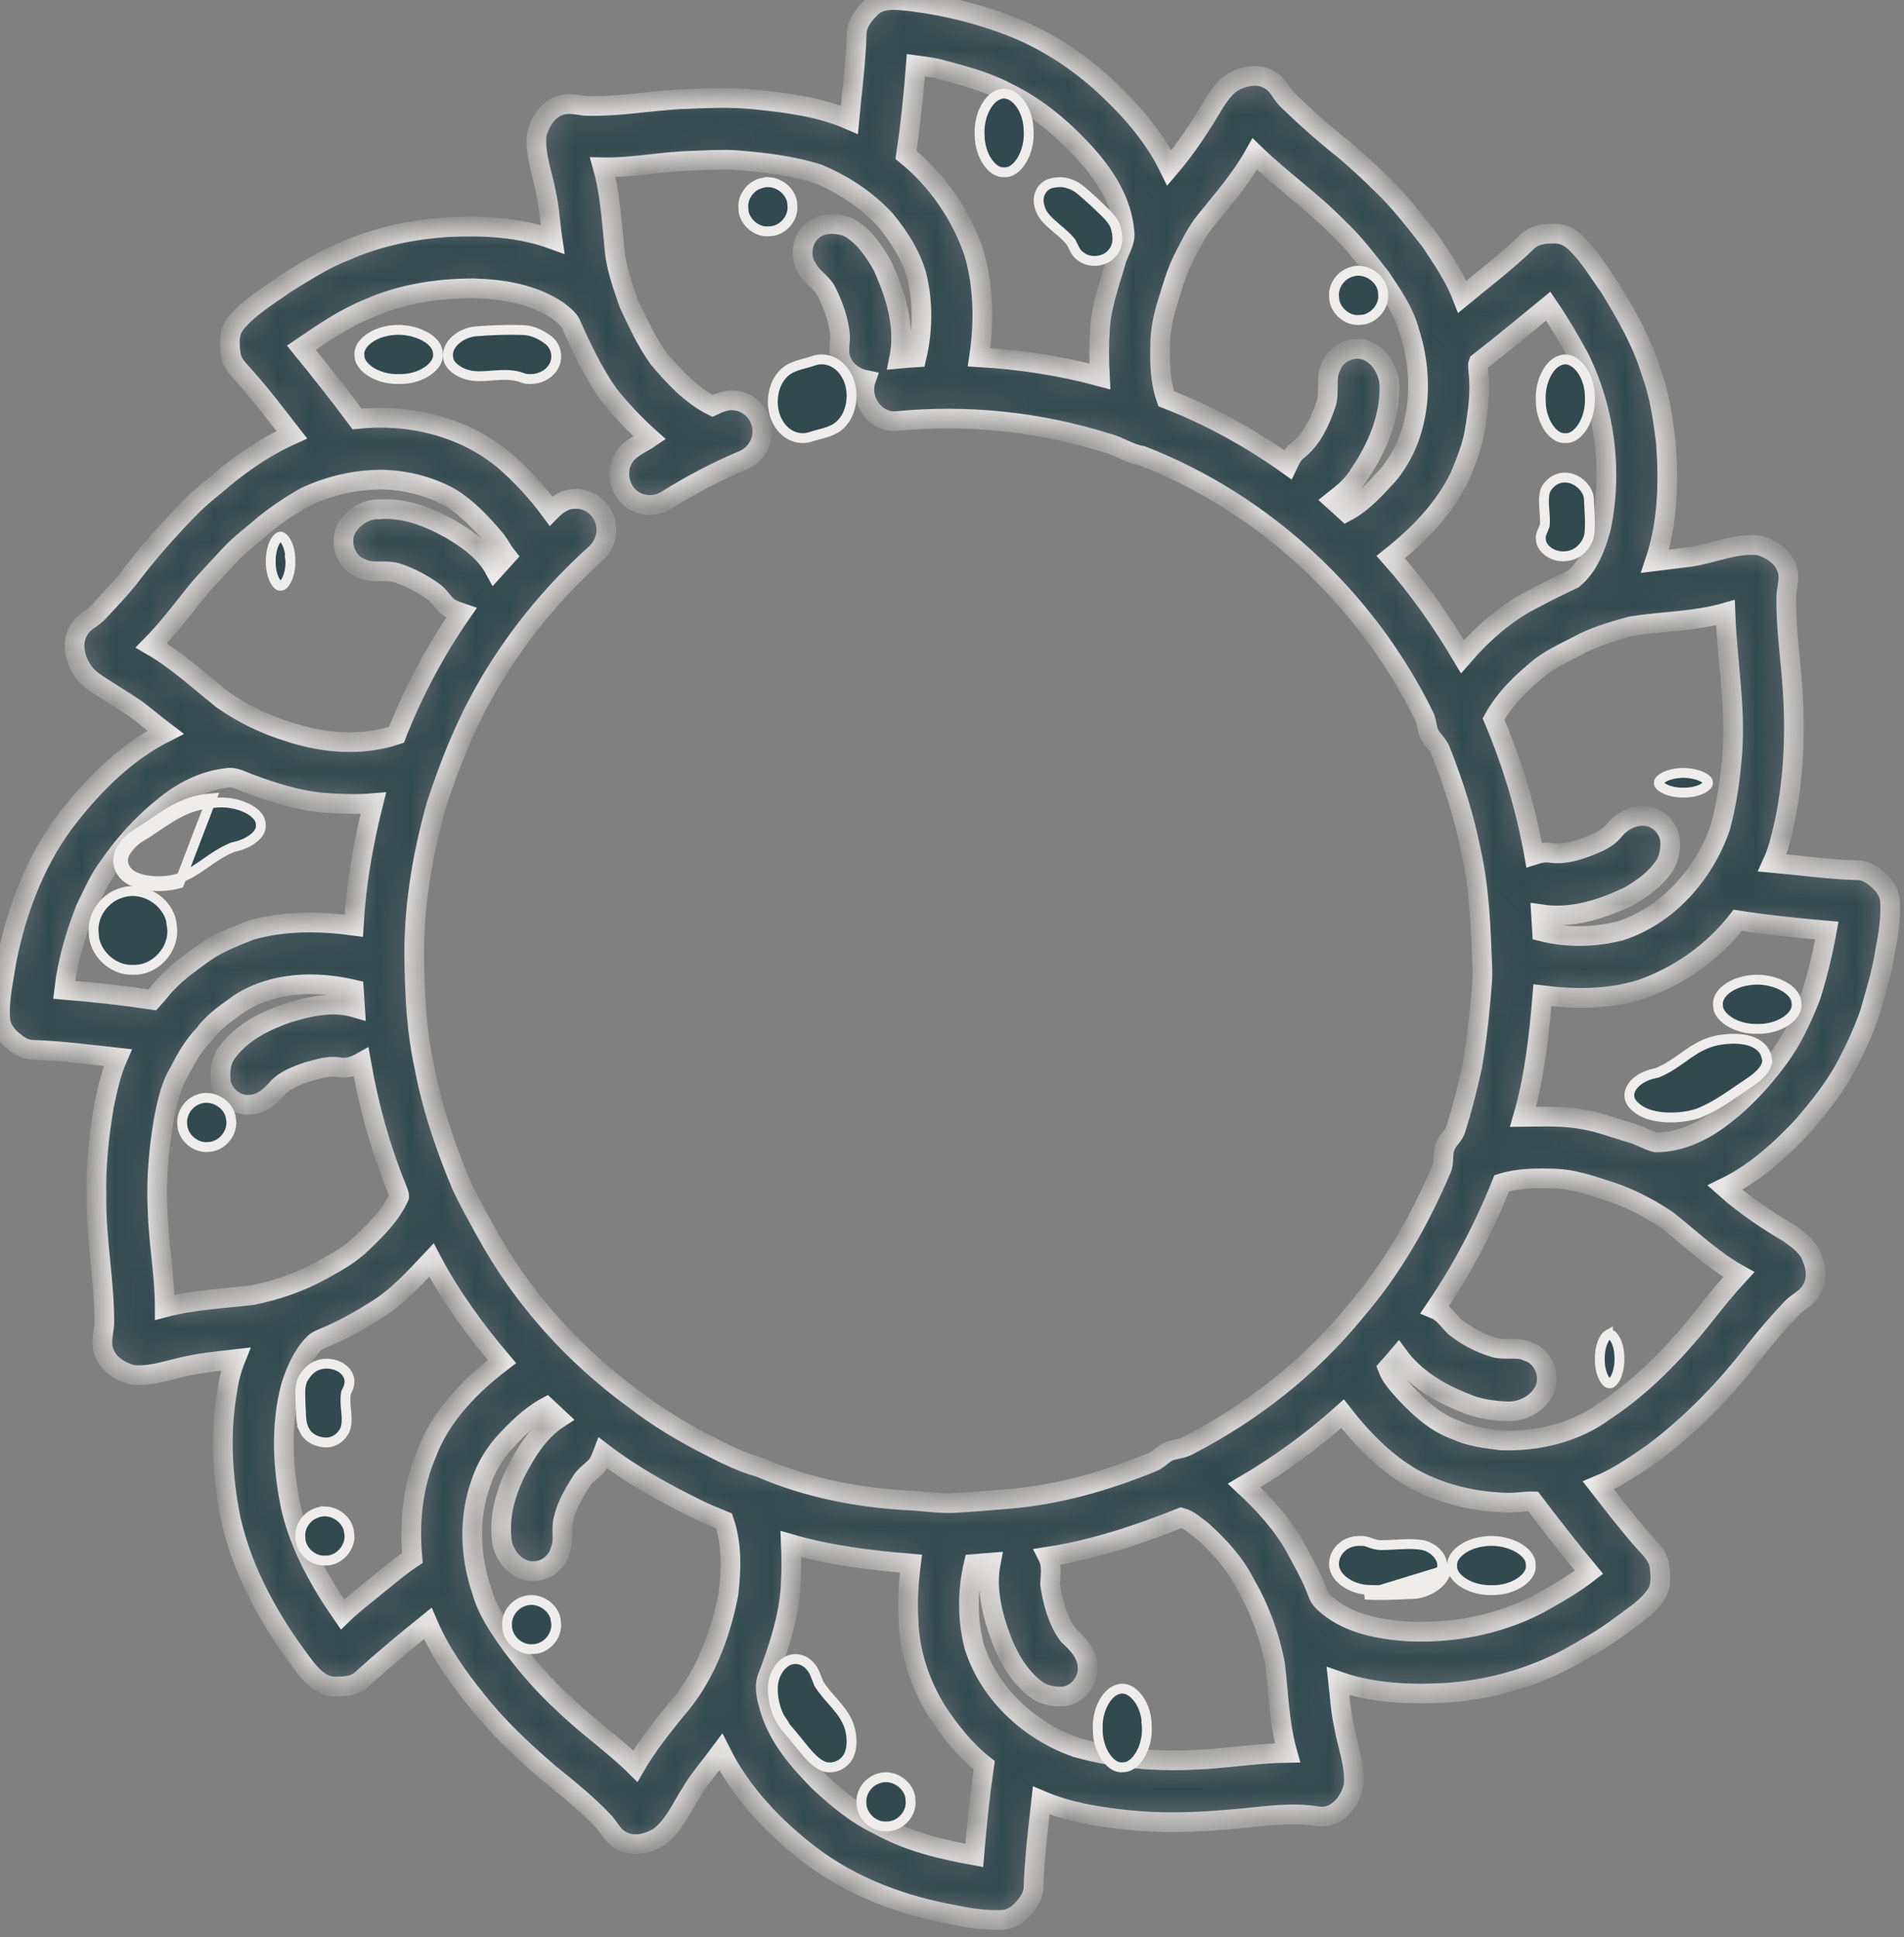 <svg width="58" height="59" viewBox="0 0 58 59" fill="none" xmlns="http://www.w3.org/2000/svg"><rect x="0" y="0" width="58" height="59" fill="#808080" stroke="none"/><mask id="path-1-inside-1_1_631" fill="white"><path d="M26.556 0.21C26.883 -0.078 27.346 0.002 27.741 0.039C28.907 0.188 30.059 0.48 31.142 0.945C32.118 1.381 33.013 1.993 33.787 2.737C34.513 3.427 35.178 4.203 35.621 5.115C36.148 4.499 36.59 3.817 37.002 3.118C37.143 2.9 37.3 2.683 37.51 2.529C37.86 2.315 38.334 2.209 38.699 2.449C38.944 2.59 39.038 2.88 39.243 3.064C39.789 3.593 40.358 4.098 40.955 4.568C41.354 4.913 41.746 5.267 42.119 5.642C42.66 6.158 43.112 6.759 43.575 7.345C43.935 7.886 44.307 8.427 44.544 9.039C45.202 8.496 45.882 7.979 46.498 7.385C46.707 7.163 47.02 7.11 47.31 7.115C47.547 7.099 47.783 7.193 47.957 7.356C48.394 7.76 48.696 8.282 49.04 8.764C49.535 9.578 50.018 10.411 50.297 11.33C50.551 12.016 50.656 12.743 50.746 13.466C50.836 14.68 50.807 15.931 50.416 17.093C50.768 17.048 51.121 17.009 51.473 16.963C52.173 16.862 52.849 16.54 53.568 16.607C53.938 16.71 54.32 16.945 54.44 17.339C54.543 17.632 54.408 17.931 54.412 18.228C54.405 19.132 54.539 20.028 54.601 20.929C54.698 22.293 54.645 23.674 54.367 25.015C54.27 25.445 54.176 25.878 53.992 26.281C54.856 26.359 55.717 26.482 56.585 26.507C56.863 26.504 57.097 26.684 57.285 26.873C57.447 27.028 57.562 27.24 57.575 27.468C57.597 27.962 57.529 28.454 57.43 28.936C57.336 29.585 57.141 30.211 56.964 30.839C56.773 31.395 56.524 31.928 56.252 32.448C55.899 33.12 55.418 33.71 54.931 34.285C54.233 35.028 53.463 35.729 52.544 36.175C53.15 36.714 53.825 37.164 54.52 37.576C54.795 37.776 55.102 37.995 55.209 38.34C55.336 38.647 55.356 39.022 55.168 39.309C55.029 39.552 54.755 39.655 54.57 39.854C54.161 40.281 53.78 40.734 53.414 41.199C52.523 42.343 51.507 43.392 50.35 44.258C49.82 44.624 49.287 44.996 48.69 45.243C49.12 45.793 49.543 46.349 50.002 46.874C50.202 47.117 50.477 47.328 50.542 47.656C50.588 47.959 50.623 48.302 50.443 48.571C50.165 48.983 49.729 49.24 49.342 49.534C48.863 49.901 48.333 50.191 47.81 50.488C46.527 51.179 45.082 51.547 43.631 51.577C42.666 51.606 41.68 51.527 40.762 51.204C40.813 51.654 40.838 52.109 40.936 52.552C41.04 53.158 41.286 53.749 41.235 54.374C41.137 54.866 40.739 55.373 40.198 55.329C39.279 55.166 38.35 55.352 37.431 55.418C36.395 55.51 35.348 55.539 34.312 55.429C33.43 55.334 32.54 55.19 31.718 54.839C31.619 55.724 31.512 56.61 31.481 57.502C31.472 57.774 31.298 57.999 31.118 58.185C30.96 58.353 30.742 58.471 30.511 58.476C30.041 58.493 29.573 58.431 29.115 58.332C27.531 58.057 25.971 57.486 24.677 56.5C23.578 55.656 22.586 54.621 21.958 53.365C21.651 53.781 21.304 54.168 21.043 54.618C20.744 55.081 20.52 55.624 20.065 55.957C19.727 56.16 19.278 56.268 18.919 56.057C18.694 55.941 18.579 55.706 18.425 55.517C17.905 54.959 17.308 54.484 16.718 54.005C15.929 53.324 15.159 52.608 14.511 51.782C13.93 51.067 13.396 50.301 13.031 49.447C12.332 50.008 11.645 50.584 10.98 51.185C10.744 51.37 10.43 51.373 10.145 51.366C9.784 51.34 9.513 51.055 9.298 50.787C8.268 49.439 7.398 47.924 7.025 46.246C6.771 44.963 6.697 43.63 6.927 42.337C6.971 42.014 7.056 41.697 7.177 41.396C6.6 41.462 6.019 41.517 5.456 41.662C4.983 41.772 4.503 41.936 4.013 41.873C3.655 41.767 3.287 41.544 3.163 41.166C3.06 40.888 3.159 40.596 3.177 40.313C3.186 39.023 2.92 37.749 2.938 36.459C2.914 35.515 3.016 34.572 3.175 33.644C3.28 33.158 3.385 32.669 3.586 32.213C2.723 32.119 1.86 32.005 0.991 31.975C0.775 31.973 0.583 31.855 0.423 31.719C0.215 31.563 0.041 31.339 0.01 31.071C-0.04 30.454 0.111 29.847 0.203 29.242C0.522 27.656 1.118 26.098 2.129 24.831C2.933 23.819 3.883 22.886 5.041 22.305C4.733 22.073 4.442 21.821 4.134 21.592C3.71 21.302 3.263 21.048 2.842 20.755C2.507 20.513 2.29 20.119 2.273 19.7C2.257 19.4 2.402 19.097 2.644 18.924C2.784 18.825 2.926 18.727 3.041 18.598C3.333 18.283 3.63 17.97 3.902 17.636C4.489 16.856 5.136 16.124 5.82 15.431C6.046 15.204 6.287 14.995 6.538 14.799C7.249 14.178 8.03 13.628 8.888 13.242C8.432 12.658 7.989 12.063 7.495 11.513C7.327 11.308 7.102 11.13 7.044 10.857C6.982 10.519 6.954 10.124 7.186 9.842C7.597 9.349 8.157 9.025 8.669 8.655C9.268 8.291 9.856 7.897 10.514 7.648C11.5 7.207 12.569 6.989 13.641 6.918C14.712 6.867 15.814 6.916 16.831 7.288C16.76 6.817 16.74 6.338 16.633 5.873C16.524 5.288 16.292 4.711 16.347 4.106C16.442 3.734 16.665 3.351 17.04 3.219C17.289 3.122 17.555 3.192 17.808 3.223C18.771 3.26 19.724 3.082 20.684 3.025C21.469 2.993 22.258 2.949 23.042 3.035C24.001 3.135 24.98 3.26 25.873 3.649C25.953 2.781 26.069 1.916 26.096 1.044C26.095 0.706 26.328 0.43 26.556 0.21ZM27.899 1.985C27.831 2.899 27.734 3.811 27.599 4.717C28.552 5.492 29.279 6.546 29.675 7.718C29.968 8.741 29.983 9.834 29.824 10.881C31.066 10.951 32.302 11.14 33.504 11.465C33.478 10.971 33.475 10.473 33.51 9.979C33.561 9.263 33.818 8.588 34.012 7.904C34.1 7.621 34.302 7.358 34.252 7.046C34.176 6.167 33.693 5.387 33.123 4.746C32.42 3.955 31.596 3.256 30.642 2.801C30.008 2.465 29.309 2.295 28.624 2.107C28.385 2.05 28.141 2.017 27.899 1.985ZM38.224 4.691C37.81 5.434 37.248 6.076 36.718 6.734C36.451 7.057 36.276 7.442 36.08 7.81C35.823 8.303 35.684 8.843 35.518 9.37C35.417 9.727 35.35 10.096 35.341 10.467C35.329 11.03 35.335 11.609 35.526 12.145C36.837 12.652 38.083 13.338 39.231 14.155C39.303 14.003 39.376 13.843 39.509 13.735C39.951 13.399 40.2 12.867 40.379 12.35C40.527 11.971 40.36 11.546 40.543 11.176C40.709 10.7 41.317 10.483 41.746 10.73C42.113 10.949 42.328 11.381 42.325 11.81C42.328 12.748 41.947 13.645 41.429 14.406C41.235 14.749 40.931 15.006 40.627 15.244C40.754 15.358 40.881 15.472 41.007 15.588C41.51 15.322 41.897 14.885 42.28 14.47C43.27 13.292 43.404 11.565 42.943 10.132C42.785 9.508 42.411 8.977 42.06 8.452C41.652 7.934 41.253 7.402 40.771 6.95C39.978 6.132 39.04 5.483 38.224 4.691ZM18.363 5.096C18.592 5.911 18.633 6.763 18.721 7.603C18.77 8.178 18.981 8.721 19.163 9.263C19.431 9.832 19.695 10.411 20.064 10.921C20.535 11.48 21.047 12.031 21.705 12.364C21.917 12.265 22.142 12.165 22.382 12.198C22.849 12.235 23.239 12.679 23.221 13.155C23.221 13.535 22.969 13.891 22.621 14.025C21.823 14.36 21.055 14.767 20.319 15.225C20.005 15.43 19.574 15.439 19.267 15.217C18.88 14.959 18.748 14.39 18.979 13.983C19.145 13.656 19.509 13.534 19.793 13.34C19.342 12.938 18.928 12.495 18.547 12.025C18.073 11.351 17.715 10.602 17.382 9.848C17.293 9.685 17.134 9.574 16.992 9.461C16.237 8.954 15.314 8.807 14.425 8.782C13.344 8.782 12.25 8.948 11.252 9.385C10.509 9.683 9.841 10.141 9.18 10.591C9.759 11.303 10.332 12.022 10.878 12.761C12.458 12.595 14.136 12.99 15.373 14.033C15.894 14.489 16.369 15.001 16.78 15.562C16.97 15.368 17.211 15.199 17.492 15.197C17.965 15.158 18.418 15.547 18.463 16.026C18.509 16.357 18.354 16.684 18.109 16.897C16.781 18.095 15.638 19.506 14.757 21.072C14.14 22.163 13.678 23.34 13.288 24.531C12.852 26.1 12.579 27.73 12.621 29.365C12.641 30.387 12.693 31.415 12.911 32.417C13.143 33.687 13.559 34.914 14.056 36.102C14.284 36.59 14.549 37.06 14.81 37.532C15.913 39.546 17.485 41.283 19.326 42.625C20.059 43.19 20.856 43.664 21.681 44.078C22.149 44.318 22.626 44.55 23.134 44.69C24.625 45.333 26.242 45.643 27.857 45.709C28.237 45.742 28.617 45.791 28.998 45.782C29.562 45.751 30.126 45.707 30.689 45.657C32.206 45.539 33.686 45.114 35.093 44.538C35.302 44.463 35.436 44.26 35.647 44.19C35.832 44.129 36.034 44.123 36.205 44.021C38.141 43.023 39.899 41.647 41.285 39.946C42.389 38.669 43.241 37.185 43.9 35.627C44.008 35.41 43.929 35.155 44.02 34.933C44.088 34.725 44.29 34.596 44.349 34.384C44.544 33.76 44.706 33.125 44.846 32.486C44.957 31.847 45.034 31.201 45.093 30.555C45.124 30.179 45.174 29.802 45.152 29.423C45.108 28.239 45.066 27.044 44.801 25.885C44.599 24.852 44.268 23.85 43.885 22.872C43.814 22.672 43.632 22.544 43.541 22.356C43.45 22.18 43.473 21.97 43.375 21.798C41.609 18.203 38.483 15.317 34.788 13.881C34.399 13.819 34.075 13.579 33.695 13.486C31.637 12.844 29.453 12.614 27.308 12.826C26.674 12.884 26.169 12.18 26.377 11.577C26.058 11.513 25.759 11.31 25.634 10.996C25.516 10.755 25.595 10.484 25.591 10.229C25.551 9.763 25.392 9.314 25.186 8.899C25.053 8.616 24.756 8.472 24.607 8.201C24.36 7.855 24.406 7.326 24.728 7.045C25.015 6.766 25.463 6.783 25.814 6.907C26.299 7.154 26.617 7.63 26.881 8.094C27.282 8.968 27.588 9.953 27.389 10.923C27.565 10.906 27.743 10.893 27.92 10.883C28.113 10.067 28.122 9.201 27.922 8.385C27.743 7.759 27.386 7.206 26.977 6.71C26.411 6.088 25.696 5.623 24.928 5.3C24.121 5.042 23.275 4.947 22.434 4.878C21.971 4.85 21.509 4.88 21.048 4.897C20.15 4.921 19.264 5.115 18.363 5.096ZM45.037 11.045C45.003 11.132 45.034 11.231 45.034 11.323C45.109 11.939 45.017 12.559 44.914 13.165C44.835 13.631 44.648 14.066 44.474 14.501C43.998 15.494 43.214 16.296 42.365 16.968C43.194 17.898 43.914 18.925 44.551 20C45.181 19.271 45.922 18.62 46.79 18.201C47.162 17.998 47.543 17.815 47.926 17.634C48.388 17.255 48.611 16.661 48.766 16.096C49.133 14.349 48.895 12.474 48.1 10.88C47.81 10.348 47.505 9.825 47.163 9.326C46.459 9.905 45.756 10.486 45.037 11.045ZM9.314 15.129C8.872 15.378 8.446 15.659 8.051 15.979C7.708 16.283 7.333 16.549 7.019 16.886C6.662 17.278 6.289 17.653 5.952 18.064C5.519 18.608 5.098 19.164 4.61 19.66C5.394 20.115 6.064 20.736 6.77 21.302C7.377 21.73 8.052 22.059 8.759 22.277C9.821 22.637 10.999 22.741 12.075 22.382C12.591 21.07 13.255 19.82 14.057 18.666C13.925 18.62 13.788 18.582 13.674 18.498C13.487 18.365 13.386 18.142 13.194 18.014C12.867 17.786 12.513 17.591 12.136 17.463C11.768 17.329 11.36 17.488 11.002 17.306C10.517 17.134 10.31 16.482 10.582 16.047C10.795 15.732 11.155 15.502 11.539 15.514C12.317 15.45 13.064 15.748 13.733 16.121C14.251 16.431 14.771 16.79 15.067 17.338C15.188 17.203 15.312 17.069 15.433 16.934C15.293 16.757 15.199 16.549 15.047 16.381C14.658 15.922 14.239 15.475 13.724 15.16C13.092 14.809 12.375 14.629 11.656 14.608C10.849 14.604 10.047 14.79 9.314 15.129ZM49.69 19.074C49.204 19.206 48.714 19.349 48.256 19.564C47.815 19.805 47.347 20.001 46.942 20.302C46.383 20.753 45.848 21.26 45.497 21.899C46.061 23.225 46.478 24.615 46.733 26.037C46.898 25.984 47.071 25.949 47.244 25.977C47.643 26.033 48.041 25.912 48.41 25.768C48.681 25.663 48.963 25.541 49.155 25.31C49.398 25.001 49.8 24.795 50.193 24.863C50.577 24.931 50.888 25.3 50.88 25.699C50.874 25.936 50.828 26.182 50.695 26.381C50.435 26.768 50.049 27.047 49.655 27.28C48.817 27.691 47.882 27.99 46.942 27.848C46.952 28.022 46.963 28.198 46.974 28.373C47.753 28.57 48.585 28.549 49.362 28.351C50.804 27.883 51.908 26.63 52.404 25.202C52.611 24.445 52.717 23.665 52.774 22.883C52.87 21.47 52.609 20.07 52.56 18.661C51.625 18.929 50.644 18.922 49.69 19.074ZM4.97 24.588C4.34 25.092 3.79 25.7 3.329 26.365C3.023 26.768 2.821 27.24 2.6 27.694C2.295 28.481 2.051 29.303 1.955 30.147C2.853 30.22 3.75 30.319 4.641 30.453C4.731 30.354 4.819 30.254 4.902 30.15C5.266 29.7 5.74 29.365 6.203 29.029C6.639 28.721 7.141 28.53 7.632 28.335C8.652 28.039 9.732 28.055 10.776 28.195C10.846 26.934 11.064 25.685 11.373 24.463C10.843 24.509 10.311 24.482 9.782 24.444C9.051 24.366 8.342 24.146 7.654 23.891C7.405 23.81 7.166 23.642 6.893 23.698C6.181 23.78 5.517 24.128 4.97 24.588ZM49.999 30.133C49.027 30.437 47.986 30.439 46.984 30.315C46.883 31.562 46.742 32.813 46.394 34.018C47.019 34.011 47.65 33.983 48.267 34.105C48.762 34.189 49.229 34.381 49.711 34.514C49.959 34.585 50.181 34.73 50.431 34.793C51.077 34.803 51.703 34.541 52.233 34.181C52.988 33.656 53.632 32.98 54.175 32.236C54.6 31.667 54.898 31.012 55.158 30.351C55.365 29.693 55.529 29.022 55.651 28.343C54.744 28.264 53.837 28.173 52.936 28.031C52.184 29 51.145 29.73 49.999 30.133ZM7.298 30.562C6.914 30.843 6.505 31.107 6.222 31.502C5.896 31.837 5.659 32.245 5.45 32.663C5.199 33.075 5.102 33.554 5.003 34.021C4.842 34.947 4.751 35.889 4.8 36.83C4.823 37.831 5.019 38.819 5.019 39.821C5.891 39.592 6.795 39.555 7.686 39.448C8.425 39.298 9.149 39.052 9.812 38.683C10.243 38.445 10.684 38.205 11.037 37.851C11.47 37.44 11.906 37.006 12.158 36.45C12.163 36.364 12.116 36.286 12.091 36.207C11.587 34.971 11.231 33.676 11.001 32.358C10.799 32.471 10.571 32.549 10.338 32.507C10.003 32.446 9.677 32.567 9.357 32.65C9.005 32.773 8.629 32.913 8.387 33.217C8.19 33.437 7.926 33.633 7.623 33.647C7.21 33.689 6.805 33.373 6.73 32.961C6.691 32.642 6.724 32.288 6.934 32.032C7.389 31.429 8.089 31.086 8.781 30.848C9.433 30.651 10.14 30.491 10.812 30.689C10.799 30.506 10.788 30.323 10.778 30.14C9.622 29.87 8.327 29.9 7.298 30.562ZM45.747 36.04C45.21 37.388 44.529 38.677 43.715 39.873C43.977 39.98 44.126 40.228 44.321 40.417C44.673 40.692 45.073 40.908 45.5 41.035C45.834 41.144 46.197 41.006 46.522 41.157C46.99 41.29 47.248 41.863 47.058 42.314C46.866 42.749 46.386 43 45.927 42.988C45.469 42.974 45.003 42.903 44.582 42.714C43.826 42.413 43.092 41.969 42.6 41.298C42.492 41.426 42.382 41.552 42.271 41.676C42.389 41.985 42.627 42.218 42.841 42.46C43.273 42.914 43.756 43.353 44.357 43.558C44.791 43.764 45.273 43.812 45.742 43.873C46.833 43.905 47.966 43.648 48.861 42.991C50.025 42.228 51.007 41.212 51.876 40.124C52.227 39.678 52.583 39.235 52.968 38.819C52.164 38.374 51.499 37.724 50.779 37.158C50.187 36.766 49.549 36.434 48.867 36.235C48.38 36.073 47.883 35.916 47.367 35.898C46.825 35.882 46.271 35.879 45.747 36.04ZM11.403 39.936C10.91 40.247 10.396 40.528 9.858 40.751C9.752 40.798 9.638 40.84 9.557 40.928C9.207 41.285 9.011 41.761 8.858 42.231C8.538 43.447 8.61 44.734 8.871 45.954C9.152 47.13 9.752 48.191 10.431 49.172C10.72 48.889 11.043 48.647 11.354 48.391C11.753 48.072 12.137 47.733 12.563 47.451C12.467 46.387 12.565 45.283 12.987 44.296C13.42 43.127 14.323 42.208 15.29 41.472C14.477 40.515 13.732 39.495 13.144 38.379C12.61 38.946 12.077 39.536 11.403 39.936ZM15.327 43.981C15.034 44.32 14.805 44.711 14.66 45.138C14.271 46.195 14.312 47.387 14.672 48.446C14.845 49.057 15.208 49.587 15.571 50.095C16.062 50.753 16.599 51.375 17.208 51.924C17.89 52.587 18.678 53.124 19.354 53.793C19.709 53.18 20.151 52.627 20.593 52.079C21.458 51.104 21.935 49.84 22.187 48.569C22.279 47.824 22.303 47.04 22.055 46.322C21.773 46.207 21.49 46.095 21.218 45.957C20.226 45.467 19.249 44.93 18.367 44.253C18.308 44.407 18.252 44.57 18.133 44.689C17.991 44.831 17.817 44.944 17.708 45.119C17.477 45.49 17.245 45.874 17.156 46.31C17.088 46.609 17.192 46.927 17.07 47.217C16.975 47.566 16.654 47.844 16.294 47.852C15.735 47.9 15.284 47.335 15.276 46.802C15.216 46.139 15.407 45.489 15.682 44.895C16.013 44.251 16.399 43.599 17.017 43.201C16.894 43.084 16.769 42.969 16.645 42.855C16.133 43.133 15.718 43.552 15.327 43.981ZM37.9 45.246C38.495 45.799 39.056 46.407 39.456 47.125C39.698 47.581 39.962 48.028 40.137 48.516C40.191 48.688 40.325 48.81 40.459 48.92C41.133 49.47 42.017 49.625 42.857 49.689C44.219 49.759 45.606 49.5 46.828 48.875C47.371 48.576 47.913 48.27 48.404 47.888C47.817 47.185 47.255 46.458 46.701 45.73C46.422 45.722 46.146 45.782 45.868 45.768C44.884 45.736 43.898 45.503 43.03 45.025C42.187 44.539 41.496 43.825 40.898 43.06C39.974 43.888 38.967 44.62 37.9 45.246ZM31.921 47.414C32.055 47.679 31.999 47.974 31.988 48.257C32.072 48.798 32.214 49.357 32.541 49.803C32.82 50.056 33.115 50.363 33.129 50.768C33.165 51.207 32.816 51.628 32.387 51.671C32.089 51.687 31.771 51.629 31.534 51.435C31.054 51.062 30.734 50.52 30.515 49.956C30.231 49.212 30.025 48.395 30.182 47.596C30.008 47.61 29.833 47.624 29.659 47.638C29.467 48.459 29.465 49.336 29.679 50.154C30.145 51.616 31.384 52.739 32.797 53.228C33.951 53.549 35.156 53.66 36.349 53.602C37.307 53.568 38.257 53.402 39.217 53.388C38.968 52.513 38.949 51.598 38.843 50.7C38.682 49.836 38.375 49.001 37.934 48.243C37.622 47.614 37.138 47.093 36.625 46.629C36.422 46.481 36.228 46.285 35.985 46.223C34.673 46.749 33.32 47.198 31.921 47.414ZM24.09 47.029C24.103 47.378 24.117 47.728 24.094 48.078C24.078 49.141 23.731 50.161 23.359 51.143C23.275 51.443 23.366 51.761 23.451 52.053C23.72 52.943 24.345 53.656 24.983 54.298C25.526 54.799 26.103 55.276 26.773 55.593C27.67 56.091 28.678 56.332 29.678 56.513C29.755 55.595 29.849 54.678 29.981 53.766C29.401 53.31 28.936 52.725 28.532 52.108C28.025 51.287 27.705 50.34 27.678 49.366C27.637 48.785 27.678 48.202 27.751 47.625C26.518 47.523 25.283 47.374 24.09 47.029Z"/></mask><path d="M26.556 0.21C26.883 -0.078 27.346 0.002 27.741 0.039C28.907 0.188 30.059 0.48 31.142 0.945C32.118 1.381 33.013 1.993 33.787 2.737C34.513 3.427 35.178 4.203 35.621 5.115C36.148 4.499 36.59 3.817 37.002 3.118C37.143 2.9 37.3 2.683 37.51 2.529C37.86 2.315 38.334 2.209 38.699 2.449C38.944 2.59 39.038 2.88 39.243 3.064C39.789 3.593 40.358 4.098 40.955 4.568C41.354 4.913 41.746 5.267 42.119 5.642C42.66 6.158 43.112 6.759 43.575 7.345C43.935 7.886 44.307 8.427 44.544 9.039C45.202 8.496 45.882 7.979 46.498 7.385C46.707 7.163 47.02 7.11 47.31 7.115C47.547 7.099 47.783 7.193 47.957 7.356C48.394 7.76 48.696 8.282 49.04 8.764C49.535 9.578 50.018 10.411 50.297 11.33C50.551 12.016 50.656 12.743 50.746 13.466C50.836 14.68 50.807 15.931 50.416 17.093C50.768 17.048 51.121 17.009 51.473 16.963C52.173 16.862 52.849 16.54 53.568 16.607C53.938 16.71 54.32 16.945 54.44 17.339C54.543 17.632 54.408 17.931 54.412 18.228C54.405 19.132 54.539 20.028 54.601 20.929C54.698 22.293 54.645 23.674 54.367 25.015C54.27 25.445 54.176 25.878 53.992 26.281C54.856 26.359 55.717 26.482 56.585 26.507C56.863 26.504 57.097 26.684 57.285 26.873C57.447 27.028 57.562 27.24 57.575 27.468C57.597 27.962 57.529 28.454 57.43 28.936C57.336 29.585 57.141 30.211 56.964 30.839C56.773 31.395 56.524 31.928 56.252 32.448C55.899 33.12 55.418 33.71 54.931 34.285C54.233 35.028 53.463 35.729 52.544 36.175C53.15 36.714 53.825 37.164 54.52 37.576C54.795 37.776 55.102 37.995 55.209 38.34C55.336 38.647 55.356 39.022 55.168 39.309C55.029 39.552 54.755 39.655 54.57 39.854C54.161 40.281 53.78 40.734 53.414 41.199C52.523 42.343 51.507 43.392 50.35 44.258C49.82 44.624 49.287 44.996 48.69 45.243C49.12 45.793 49.543 46.349 50.002 46.874C50.202 47.117 50.477 47.328 50.542 47.656C50.588 47.959 50.623 48.302 50.443 48.571C50.165 48.983 49.729 49.24 49.342 49.534C48.863 49.901 48.333 50.191 47.81 50.488C46.527 51.179 45.082 51.547 43.631 51.577C42.666 51.606 41.68 51.527 40.762 51.204C40.813 51.654 40.838 52.109 40.936 52.552C41.04 53.158 41.286 53.749 41.235 54.374C41.137 54.866 40.739 55.373 40.198 55.329C39.279 55.166 38.35 55.352 37.431 55.418C36.395 55.51 35.348 55.539 34.312 55.429C33.43 55.334 32.54 55.19 31.718 54.839C31.619 55.724 31.512 56.61 31.481 57.502C31.472 57.774 31.298 57.999 31.118 58.185C30.96 58.353 30.742 58.471 30.511 58.476C30.041 58.493 29.573 58.431 29.115 58.332C27.531 58.057 25.971 57.486 24.677 56.5C23.578 55.656 22.586 54.621 21.958 53.365C21.651 53.781 21.304 54.168 21.043 54.618C20.744 55.081 20.52 55.624 20.065 55.957C19.727 56.16 19.278 56.268 18.919 56.057C18.694 55.941 18.579 55.706 18.425 55.517C17.905 54.959 17.308 54.484 16.718 54.005C15.929 53.324 15.159 52.608 14.511 51.782C13.93 51.067 13.396 50.301 13.031 49.447C12.332 50.008 11.645 50.584 10.98 51.185C10.744 51.37 10.43 51.373 10.145 51.366C9.784 51.34 9.513 51.055 9.298 50.787C8.268 49.439 7.398 47.924 7.025 46.246C6.771 44.963 6.697 43.63 6.927 42.337C6.971 42.014 7.056 41.697 7.177 41.396C6.6 41.462 6.019 41.517 5.456 41.662C4.983 41.772 4.503 41.936 4.013 41.873C3.655 41.767 3.287 41.544 3.163 41.166C3.06 40.888 3.159 40.596 3.177 40.313C3.186 39.023 2.92 37.749 2.938 36.459C2.914 35.515 3.016 34.572 3.175 33.644C3.28 33.158 3.385 32.669 3.586 32.213C2.723 32.119 1.86 32.005 0.991 31.975C0.775 31.973 0.583 31.855 0.423 31.719C0.215 31.563 0.041 31.339 0.01 31.071C-0.04 30.454 0.111 29.847 0.203 29.242C0.522 27.656 1.118 26.098 2.129 24.831C2.933 23.819 3.883 22.886 5.041 22.305C4.733 22.073 4.442 21.821 4.134 21.592C3.71 21.302 3.263 21.048 2.842 20.755C2.507 20.513 2.29 20.119 2.273 19.7C2.257 19.4 2.402 19.097 2.644 18.924C2.784 18.825 2.926 18.727 3.041 18.598C3.333 18.283 3.63 17.97 3.902 17.636C4.489 16.856 5.136 16.124 5.82 15.431C6.046 15.204 6.287 14.995 6.538 14.799C7.249 14.178 8.03 13.628 8.888 13.242C8.432 12.658 7.989 12.063 7.495 11.513C7.327 11.308 7.102 11.13 7.044 10.857C6.982 10.519 6.954 10.124 7.186 9.842C7.597 9.349 8.157 9.025 8.669 8.655C9.268 8.291 9.856 7.897 10.514 7.648C11.5 7.207 12.569 6.989 13.641 6.918C14.712 6.867 15.814 6.916 16.831 7.288C16.76 6.817 16.74 6.338 16.633 5.873C16.524 5.288 16.292 4.711 16.347 4.106C16.442 3.734 16.665 3.351 17.04 3.219C17.289 3.122 17.555 3.192 17.808 3.223C18.771 3.26 19.724 3.082 20.684 3.025C21.469 2.993 22.258 2.949 23.042 3.035C24.001 3.135 24.98 3.26 25.873 3.649C25.953 2.781 26.069 1.916 26.096 1.044C26.095 0.706 26.328 0.43 26.556 0.21ZM27.899 1.985C27.831 2.899 27.734 3.811 27.599 4.717C28.552 5.492 29.279 6.546 29.675 7.718C29.968 8.741 29.983 9.834 29.824 10.881C31.066 10.951 32.302 11.14 33.504 11.465C33.478 10.971 33.475 10.473 33.51 9.979C33.561 9.263 33.818 8.588 34.012 7.904C34.1 7.621 34.302 7.358 34.252 7.046C34.176 6.167 33.693 5.387 33.123 4.746C32.42 3.955 31.596 3.256 30.642 2.801C30.008 2.465 29.309 2.295 28.624 2.107C28.385 2.05 28.141 2.017 27.899 1.985ZM38.224 4.691C37.81 5.434 37.248 6.076 36.718 6.734C36.451 7.057 36.276 7.442 36.08 7.81C35.823 8.303 35.684 8.843 35.518 9.37C35.417 9.727 35.35 10.096 35.341 10.467C35.329 11.03 35.335 11.609 35.526 12.145C36.837 12.652 38.083 13.338 39.231 14.155C39.303 14.003 39.376 13.843 39.509 13.735C39.951 13.399 40.2 12.867 40.379 12.35C40.527 11.971 40.36 11.546 40.543 11.176C40.709 10.7 41.317 10.483 41.746 10.73C42.113 10.949 42.328 11.381 42.325 11.81C42.328 12.748 41.947 13.645 41.429 14.406C41.235 14.749 40.931 15.006 40.627 15.244C40.754 15.358 40.881 15.472 41.007 15.588C41.51 15.322 41.897 14.885 42.28 14.47C43.27 13.292 43.404 11.565 42.943 10.132C42.785 9.508 42.411 8.977 42.06 8.452C41.652 7.934 41.253 7.402 40.771 6.95C39.978 6.132 39.04 5.483 38.224 4.691ZM18.363 5.096C18.592 5.911 18.633 6.763 18.721 7.603C18.77 8.178 18.981 8.721 19.163 9.263C19.431 9.832 19.695 10.411 20.064 10.921C20.535 11.48 21.047 12.031 21.705 12.364C21.917 12.265 22.142 12.165 22.382 12.198C22.849 12.235 23.239 12.679 23.221 13.155C23.221 13.535 22.969 13.891 22.621 14.025C21.823 14.36 21.055 14.767 20.319 15.225C20.005 15.43 19.574 15.439 19.267 15.217C18.88 14.959 18.748 14.39 18.979 13.983C19.145 13.656 19.509 13.534 19.793 13.34C19.342 12.938 18.928 12.495 18.547 12.025C18.073 11.351 17.715 10.602 17.382 9.848C17.293 9.685 17.134 9.574 16.992 9.461C16.237 8.954 15.314 8.807 14.425 8.782C13.344 8.782 12.25 8.948 11.252 9.385C10.509 9.683 9.841 10.141 9.18 10.591C9.759 11.303 10.332 12.022 10.878 12.761C12.458 12.595 14.136 12.99 15.373 14.033C15.894 14.489 16.369 15.001 16.78 15.562C16.97 15.368 17.211 15.199 17.492 15.197C17.965 15.158 18.418 15.547 18.463 16.026C18.509 16.357 18.354 16.684 18.109 16.897C16.781 18.095 15.638 19.506 14.757 21.072C14.14 22.163 13.678 23.34 13.288 24.531C12.852 26.1 12.579 27.73 12.621 29.365C12.641 30.387 12.693 31.415 12.911 32.417C13.143 33.687 13.559 34.914 14.056 36.102C14.284 36.59 14.549 37.06 14.81 37.532C15.913 39.546 17.485 41.283 19.326 42.625C20.059 43.19 20.856 43.664 21.681 44.078C22.149 44.318 22.626 44.55 23.134 44.69C24.625 45.333 26.242 45.643 27.857 45.709C28.237 45.742 28.617 45.791 28.998 45.782C29.562 45.751 30.126 45.707 30.689 45.657C32.206 45.539 33.686 45.114 35.093 44.538C35.302 44.463 35.436 44.26 35.647 44.19C35.832 44.129 36.034 44.123 36.205 44.021C38.141 43.023 39.899 41.647 41.285 39.946C42.389 38.669 43.241 37.185 43.9 35.627C44.008 35.41 43.929 35.155 44.02 34.933C44.088 34.725 44.29 34.596 44.349 34.384C44.544 33.76 44.706 33.125 44.846 32.486C44.957 31.847 45.034 31.201 45.093 30.555C45.124 30.179 45.174 29.802 45.152 29.423C45.108 28.239 45.066 27.044 44.801 25.885C44.599 24.852 44.268 23.85 43.885 22.872C43.814 22.672 43.632 22.544 43.541 22.356C43.45 22.18 43.473 21.97 43.375 21.798C41.609 18.203 38.483 15.317 34.788 13.881C34.399 13.819 34.075 13.579 33.695 13.486C31.637 12.844 29.453 12.614 27.308 12.826C26.674 12.884 26.169 12.18 26.377 11.577C26.058 11.513 25.759 11.31 25.634 10.996C25.516 10.755 25.595 10.484 25.591 10.229C25.551 9.763 25.392 9.314 25.186 8.899C25.053 8.616 24.756 8.472 24.607 8.201C24.36 7.855 24.406 7.326 24.728 7.045C25.015 6.766 25.463 6.783 25.814 6.907C26.299 7.154 26.617 7.63 26.881 8.094C27.282 8.968 27.588 9.953 27.389 10.923C27.565 10.906 27.743 10.893 27.92 10.883C28.113 10.067 28.122 9.201 27.922 8.385C27.743 7.759 27.386 7.206 26.977 6.71C26.411 6.088 25.696 5.623 24.928 5.3C24.121 5.042 23.275 4.947 22.434 4.878C21.971 4.85 21.509 4.88 21.048 4.897C20.15 4.921 19.264 5.115 18.363 5.096ZM45.037 11.045C45.003 11.132 45.034 11.231 45.034 11.323C45.109 11.939 45.017 12.559 44.914 13.165C44.835 13.631 44.648 14.066 44.474 14.501C43.998 15.494 43.214 16.296 42.365 16.968C43.194 17.898 43.914 18.925 44.551 20C45.181 19.271 45.922 18.62 46.79 18.201C47.162 17.998 47.543 17.815 47.926 17.634C48.388 17.255 48.611 16.661 48.766 16.096C49.133 14.349 48.895 12.474 48.1 10.88C47.81 10.348 47.505 9.825 47.163 9.326C46.459 9.905 45.756 10.486 45.037 11.045ZM9.314 15.129C8.872 15.378 8.446 15.659 8.051 15.979C7.708 16.283 7.333 16.549 7.019 16.886C6.662 17.278 6.289 17.653 5.952 18.064C5.519 18.608 5.098 19.164 4.61 19.66C5.394 20.115 6.064 20.736 6.77 21.302C7.377 21.73 8.052 22.059 8.759 22.277C9.821 22.637 10.999 22.741 12.075 22.382C12.591 21.07 13.255 19.82 14.057 18.666C13.925 18.62 13.788 18.582 13.674 18.498C13.487 18.365 13.386 18.142 13.194 18.014C12.867 17.786 12.513 17.591 12.136 17.463C11.768 17.329 11.36 17.488 11.002 17.306C10.517 17.134 10.31 16.482 10.582 16.047C10.795 15.732 11.155 15.502 11.539 15.514C12.317 15.45 13.064 15.748 13.733 16.121C14.251 16.431 14.771 16.79 15.067 17.338C15.188 17.203 15.312 17.069 15.433 16.934C15.293 16.757 15.199 16.549 15.047 16.381C14.658 15.922 14.239 15.475 13.724 15.16C13.092 14.809 12.375 14.629 11.656 14.608C10.849 14.604 10.047 14.79 9.314 15.129ZM49.69 19.074C49.204 19.206 48.714 19.349 48.256 19.564C47.815 19.805 47.347 20.001 46.942 20.302C46.383 20.753 45.848 21.26 45.497 21.899C46.061 23.225 46.478 24.615 46.733 26.037C46.898 25.984 47.071 25.949 47.244 25.977C47.643 26.033 48.041 25.912 48.41 25.768C48.681 25.663 48.963 25.541 49.155 25.31C49.398 25.001 49.8 24.795 50.193 24.863C50.577 24.931 50.888 25.3 50.88 25.699C50.874 25.936 50.828 26.182 50.695 26.381C50.435 26.768 50.049 27.047 49.655 27.28C48.817 27.691 47.882 27.99 46.942 27.848C46.952 28.022 46.963 28.198 46.974 28.373C47.753 28.57 48.585 28.549 49.362 28.351C50.804 27.883 51.908 26.63 52.404 25.202C52.611 24.445 52.717 23.665 52.774 22.883C52.87 21.47 52.609 20.07 52.56 18.661C51.625 18.929 50.644 18.922 49.69 19.074ZM4.97 24.588C4.34 25.092 3.79 25.7 3.329 26.365C3.023 26.768 2.821 27.24 2.6 27.694C2.295 28.481 2.051 29.303 1.955 30.147C2.853 30.22 3.75 30.319 4.641 30.453C4.731 30.354 4.819 30.254 4.902 30.15C5.266 29.7 5.74 29.365 6.203 29.029C6.639 28.721 7.141 28.53 7.632 28.335C8.652 28.039 9.732 28.055 10.776 28.195C10.846 26.934 11.064 25.685 11.373 24.463C10.843 24.509 10.311 24.482 9.782 24.444C9.051 24.366 8.342 24.146 7.654 23.891C7.405 23.81 7.166 23.642 6.893 23.698C6.181 23.78 5.517 24.128 4.97 24.588ZM49.999 30.133C49.027 30.437 47.986 30.439 46.984 30.315C46.883 31.562 46.742 32.813 46.394 34.018C47.019 34.011 47.65 33.983 48.267 34.105C48.762 34.189 49.229 34.381 49.711 34.514C49.959 34.585 50.181 34.73 50.431 34.793C51.077 34.803 51.703 34.541 52.233 34.181C52.988 33.656 53.632 32.98 54.175 32.236C54.6 31.667 54.898 31.012 55.158 30.351C55.365 29.693 55.529 29.022 55.651 28.343C54.744 28.264 53.837 28.173 52.936 28.031C52.184 29 51.145 29.73 49.999 30.133ZM7.298 30.562C6.914 30.843 6.505 31.107 6.222 31.502C5.896 31.837 5.659 32.245 5.45 32.663C5.199 33.075 5.102 33.554 5.003 34.021C4.842 34.947 4.751 35.889 4.8 36.83C4.823 37.831 5.019 38.819 5.019 39.821C5.891 39.592 6.795 39.555 7.686 39.448C8.425 39.298 9.149 39.052 9.812 38.683C10.243 38.445 10.684 38.205 11.037 37.851C11.47 37.44 11.906 37.006 12.158 36.45C12.163 36.364 12.116 36.286 12.091 36.207C11.587 34.971 11.231 33.676 11.001 32.358C10.799 32.471 10.571 32.549 10.338 32.507C10.003 32.446 9.677 32.567 9.357 32.65C9.005 32.773 8.629 32.913 8.387 33.217C8.19 33.437 7.926 33.633 7.623 33.647C7.21 33.689 6.805 33.373 6.73 32.961C6.691 32.642 6.724 32.288 6.934 32.032C7.389 31.429 8.089 31.086 8.781 30.848C9.433 30.651 10.14 30.491 10.812 30.689C10.799 30.506 10.788 30.323 10.778 30.14C9.622 29.87 8.327 29.9 7.298 30.562ZM45.747 36.04C45.21 37.388 44.529 38.677 43.715 39.873C43.977 39.98 44.126 40.228 44.321 40.417C44.673 40.692 45.073 40.908 45.5 41.035C45.834 41.144 46.197 41.006 46.522 41.157C46.99 41.29 47.248 41.863 47.058 42.314C46.866 42.749 46.386 43 45.927 42.988C45.469 42.974 45.003 42.903 44.582 42.714C43.826 42.413 43.092 41.969 42.6 41.298C42.492 41.426 42.382 41.552 42.271 41.676C42.389 41.985 42.627 42.218 42.841 42.46C43.273 42.914 43.756 43.353 44.357 43.558C44.791 43.764 45.273 43.812 45.742 43.873C46.833 43.905 47.966 43.648 48.861 42.991C50.025 42.228 51.007 41.212 51.876 40.124C52.227 39.678 52.583 39.235 52.968 38.819C52.164 38.374 51.499 37.724 50.779 37.158C50.187 36.766 49.549 36.434 48.867 36.235C48.38 36.073 47.883 35.916 47.367 35.898C46.825 35.882 46.271 35.879 45.747 36.04ZM11.403 39.936C10.91 40.247 10.396 40.528 9.858 40.751C9.752 40.798 9.638 40.84 9.557 40.928C9.207 41.285 9.011 41.761 8.858 42.231C8.538 43.447 8.61 44.734 8.871 45.954C9.152 47.13 9.752 48.191 10.431 49.172C10.72 48.889 11.043 48.647 11.354 48.391C11.753 48.072 12.137 47.733 12.563 47.451C12.467 46.387 12.565 45.283 12.987 44.296C13.42 43.127 14.323 42.208 15.29 41.472C14.477 40.515 13.732 39.495 13.144 38.379C12.61 38.946 12.077 39.536 11.403 39.936ZM15.327 43.981C15.034 44.32 14.805 44.711 14.66 45.138C14.271 46.195 14.312 47.387 14.672 48.446C14.845 49.057 15.208 49.587 15.571 50.095C16.062 50.753 16.599 51.375 17.208 51.924C17.89 52.587 18.678 53.124 19.354 53.793C19.709 53.18 20.151 52.627 20.593 52.079C21.458 51.104 21.935 49.84 22.187 48.569C22.279 47.824 22.303 47.04 22.055 46.322C21.773 46.207 21.49 46.095 21.218 45.957C20.226 45.467 19.249 44.93 18.367 44.253C18.308 44.407 18.252 44.57 18.133 44.689C17.991 44.831 17.817 44.944 17.708 45.119C17.477 45.49 17.245 45.874 17.156 46.31C17.088 46.609 17.192 46.927 17.07 47.217C16.975 47.566 16.654 47.844 16.294 47.852C15.735 47.9 15.284 47.335 15.276 46.802C15.216 46.139 15.407 45.489 15.682 44.895C16.013 44.251 16.399 43.599 17.017 43.201C16.894 43.084 16.769 42.969 16.645 42.855C16.133 43.133 15.718 43.552 15.327 43.981ZM37.9 45.246C38.495 45.799 39.056 46.407 39.456 47.125C39.698 47.581 39.962 48.028 40.137 48.516C40.191 48.688 40.325 48.81 40.459 48.92C41.133 49.47 42.017 49.625 42.857 49.689C44.219 49.759 45.606 49.5 46.828 48.875C47.371 48.576 47.913 48.27 48.404 47.888C47.817 47.185 47.255 46.458 46.701 45.73C46.422 45.722 46.146 45.782 45.868 45.768C44.884 45.736 43.898 45.503 43.03 45.025C42.187 44.539 41.496 43.825 40.898 43.06C39.974 43.888 38.967 44.62 37.9 45.246ZM31.921 47.414C32.055 47.679 31.999 47.974 31.988 48.257C32.072 48.798 32.214 49.357 32.541 49.803C32.82 50.056 33.115 50.363 33.129 50.768C33.165 51.207 32.816 51.628 32.387 51.671C32.089 51.687 31.771 51.629 31.534 51.435C31.054 51.062 30.734 50.52 30.515 49.956C30.231 49.212 30.025 48.395 30.182 47.596C30.008 47.61 29.833 47.624 29.659 47.638C29.467 48.459 29.465 49.336 29.679 50.154C30.145 51.616 31.384 52.739 32.797 53.228C33.951 53.549 35.156 53.66 36.349 53.602C37.307 53.568 38.257 53.402 39.217 53.388C38.968 52.513 38.949 51.598 38.843 50.7C38.682 49.836 38.375 49.001 37.934 48.243C37.622 47.614 37.138 47.093 36.625 46.629C36.422 46.481 36.228 46.285 35.985 46.223C34.673 46.749 33.32 47.198 31.921 47.414ZM24.09 47.029C24.103 47.378 24.117 47.728 24.094 48.078C24.078 49.141 23.731 50.161 23.359 51.143C23.275 51.443 23.366 51.761 23.451 52.053C23.72 52.943 24.345 53.656 24.983 54.298C25.526 54.799 26.103 55.276 26.773 55.593C27.67 56.091 28.678 56.332 29.678 56.513C29.755 55.595 29.849 54.678 29.981 53.766C29.401 53.31 28.936 52.725 28.532 52.108C28.025 51.287 27.705 50.34 27.678 49.366C27.637 48.785 27.678 48.202 27.751 47.625C26.518 47.523 25.283 47.374 24.09 47.029Z" fill="#324950" stroke="#EFEDEB" stroke-width="0.6" mask="url(#path-1-inside-1_1_631)"/><path d="M30.378 2.902L30.378 2.902L30.384 2.899C30.571 2.801 30.787 2.849 30.98 3.04C31.173 3.232 31.321 3.554 31.332 3.937L31.332 3.937L31.333 3.945C31.363 4.295 31.273 4.639 31.121 4.887C30.965 5.141 30.767 5.261 30.592 5.247L30.582 5.246L30.572 5.247C30.413 5.254 30.234 5.151 30.086 4.936C29.94 4.724 29.842 4.426 29.842 4.108L29.842 4.108L29.841 4.1C29.827 3.828 29.884 3.561 29.986 3.344C30.09 3.124 30.232 2.97 30.378 2.902Z" fill="#324950" stroke="#EFEDEB" stroke-width="0.3"/><path d="M32.593 5.604L32.593 5.605L32.603 5.608C32.736 5.652 32.852 5.731 32.97 5.831C33.026 5.878 33.079 5.927 33.136 5.979C33.14 5.983 33.144 5.987 33.148 5.99C33.206 6.044 33.267 6.099 33.33 6.152C33.387 6.208 33.445 6.263 33.502 6.316C33.507 6.321 33.512 6.325 33.516 6.33C33.58 6.389 33.641 6.447 33.699 6.506C33.812 6.622 33.907 6.739 33.968 6.871C34.069 7.173 34.075 7.494 33.887 7.7L33.887 7.7L33.882 7.707C33.657 7.986 33.181 8.03 32.903 7.797L32.903 7.796L32.894 7.79C32.839 7.751 32.796 7.697 32.756 7.628C32.727 7.58 32.705 7.534 32.68 7.482C32.666 7.454 32.652 7.424 32.636 7.391L32.629 7.378L32.619 7.366C32.531 7.255 32.426 7.158 32.324 7.069C32.282 7.032 32.241 6.998 32.201 6.965C32.141 6.913 32.082 6.864 32.023 6.81C31.834 6.638 31.697 6.471 31.659 6.251L31.659 6.251L31.656 6.239C31.586 5.974 31.731 5.677 31.993 5.591C32.196 5.533 32.413 5.53 32.593 5.604Z" fill="#324950" stroke="#EFEDEB" stroke-width="0.3"/><path d="M23.232 5.567L23.232 5.568L23.238 5.566C23.449 5.515 23.675 5.575 23.851 5.711C24.027 5.847 24.14 6.047 24.139 6.263L24.138 6.263L24.139 6.276C24.172 6.669 23.815 7.052 23.42 7.045L23.42 7.045L23.407 7.046C23.013 7.075 22.635 6.716 22.643 6.325L22.644 6.325L22.643 6.312C22.622 5.971 22.891 5.635 23.232 5.567Z" fill="#324950" stroke="#EFEDEB" stroke-width="0.3"/><path d="M41.173 8.28L41.173 8.28L41.179 8.278C41.395 8.209 41.634 8.26 41.823 8.395C42.012 8.53 42.134 8.738 42.132 8.963L42.132 8.963L42.133 8.977C42.166 9.375 41.799 9.759 41.397 9.746L41.397 9.745L41.385 9.746C40.996 9.765 40.63 9.411 40.637 9.026L40.638 9.026L40.637 9.013C40.616 8.689 40.855 8.369 41.173 8.28Z" fill="#324950" stroke="#EFEDEB" stroke-width="0.3"/><path d="M15.929 10.052L15.93 10.052C16.221 10.06 16.494 10.193 16.723 10.374C16.994 10.604 17.018 11.02 16.783 11.275L16.783 11.275L16.78 11.279C16.598 11.489 16.263 11.594 15.962 11.525C15.662 11.397 15.348 11.412 15.066 11.433C15.039 11.435 15.012 11.437 14.986 11.439C14.721 11.46 14.485 11.479 14.26 11.42L14.259 11.42C14.097 11.378 13.936 11.297 13.82 11.192C13.705 11.087 13.643 10.966 13.645 10.838L13.646 10.838L13.645 10.832C13.641 10.656 13.728 10.488 13.881 10.353C14.034 10.217 14.244 10.123 14.458 10.095C14.948 10.055 15.44 10.036 15.929 10.052Z" fill="#324950" stroke="#EFEDEB" stroke-width="0.3"/><path d="M11.766 10.087L11.766 10.087L11.77 10.086C12.129 10.004 12.524 10.055 12.832 10.191C13.148 10.331 13.324 10.536 13.336 10.73L13.337 10.74L13.339 10.749C13.372 10.922 13.276 11.121 13.046 11.287C12.821 11.45 12.492 11.557 12.139 11.545L12.139 11.545L12.131 11.545C11.812 11.552 11.509 11.461 11.288 11.319C11.063 11.175 10.95 10.996 10.95 10.836L10.95 10.828L10.949 10.82C10.933 10.682 10.995 10.531 11.142 10.392C11.288 10.254 11.507 10.141 11.766 10.087Z" fill="#324950" stroke="#EFEDEB" stroke-width="0.3"/><path d="M24.782 10.989L24.782 10.989L24.785 10.988C25.132 10.864 25.549 11.021 25.769 11.405L25.769 11.405L25.771 11.409C25.901 11.621 25.957 11.895 25.936 12.166C25.915 12.438 25.818 12.692 25.66 12.868L25.66 12.868L25.656 12.872C25.539 13.012 25.392 13.091 25.222 13.152C25.136 13.182 25.046 13.206 24.951 13.231C24.944 13.233 24.937 13.235 24.93 13.237C24.844 13.26 24.753 13.284 24.665 13.313C24.326 13.418 23.925 13.259 23.713 12.888L23.713 12.888L23.711 12.884C23.58 12.671 23.525 12.398 23.546 12.127C23.567 11.856 23.665 11.602 23.824 11.426L23.824 11.426L23.828 11.421C23.94 11.287 24.081 11.209 24.244 11.15C24.327 11.12 24.413 11.096 24.505 11.07C24.512 11.069 24.52 11.066 24.528 11.064C24.61 11.042 24.698 11.018 24.782 10.989Z" fill="#324950" stroke="#EFEDEB" stroke-width="0.3"/><path d="M47.514 10.981L47.514 10.981L47.522 10.978C47.708 10.901 47.923 10.966 48.111 11.175C48.297 11.384 48.432 11.716 48.43 12.096L48.43 12.096L48.43 12.105C48.449 12.444 48.355 12.771 48.203 13.005C48.049 13.244 47.858 13.357 47.688 13.344L47.678 13.344L47.669 13.344C47.507 13.352 47.324 13.247 47.174 13.026C47.027 12.809 46.93 12.504 46.935 12.181L46.935 12.181L46.934 12.172C46.923 11.891 46.988 11.617 47.1 11.399C47.213 11.179 47.364 11.034 47.514 10.981Z" fill="#324950" stroke="#EFEDEB" stroke-width="0.3"/><path d="M47.666 16.941L47.666 16.941L47.657 16.942C47.473 16.956 47.29 16.896 47.154 16.794C47.017 16.69 46.94 16.555 46.937 16.424L46.937 16.415L46.935 16.405C46.929 16.361 46.937 16.312 46.96 16.248C46.972 16.217 46.985 16.185 47 16.149L47.002 16.145C47.018 16.109 47.035 16.067 47.05 16.025L47.056 16.006L47.058 15.987C47.069 15.835 47.057 15.679 47.046 15.537C47.043 15.496 47.04 15.456 47.037 15.417C47.026 15.241 47.028 15.085 47.075 14.937C47.148 14.784 47.285 14.644 47.465 14.578C47.687 14.505 47.909 14.559 48.086 14.684C48.265 14.811 48.381 14.999 48.4 15.168C48.403 15.276 48.409 15.382 48.415 15.485C48.432 15.77 48.447 16.039 48.409 16.312C48.336 16.621 48.053 16.934 47.666 16.941Z" fill="#324950" stroke="#EFEDEB" stroke-width="0.3"/><path d="M8.502 16.359L8.502 16.359L8.51 16.354C8.533 16.342 8.552 16.341 8.576 16.352C8.607 16.365 8.649 16.399 8.692 16.464C8.779 16.594 8.847 16.811 8.846 17.063L8.845 17.063L8.846 17.07C8.855 17.294 8.808 17.507 8.735 17.657C8.699 17.731 8.659 17.783 8.624 17.813C8.59 17.842 8.569 17.844 8.559 17.843L8.546 17.842L8.534 17.843C8.524 17.844 8.503 17.841 8.471 17.814C8.437 17.786 8.4 17.739 8.365 17.669C8.294 17.532 8.246 17.333 8.248 17.12L8.248 17.12L8.248 17.114C8.242 16.927 8.274 16.747 8.328 16.606C8.385 16.458 8.455 16.381 8.502 16.359Z" fill="#324950" stroke="#EFEDEB" stroke-width="0.3"/><path d="M51.036 23.561L51.036 23.561L51.039 23.561C51.276 23.52 51.538 23.547 51.738 23.615C51.838 23.648 51.916 23.69 51.966 23.732C52.017 23.775 52.026 23.805 52.027 23.818L52.027 23.83L52.03 23.843C52.033 23.853 52.033 23.872 52.011 23.903C51.987 23.936 51.941 23.976 51.871 24.015C51.731 24.091 51.521 24.145 51.292 24.141L51.292 24.141L51.286 24.141C51.065 24.146 50.857 24.099 50.712 24.027C50.64 23.991 50.59 23.952 50.561 23.918C50.533 23.884 50.531 23.864 50.532 23.854L50.533 23.843L50.532 23.831C50.532 23.815 50.543 23.765 50.64 23.7C50.731 23.639 50.87 23.587 51.036 23.561Z" fill="#324950" stroke="#EFEDEB" stroke-width="0.3"/><path d="M3.762 26.637L3.876 26.54C3.732 26.369 3.718 26.185 3.795 26.003C3.877 25.811 4.062 25.617 4.322 25.469L4.322 25.469L4.325 25.467C4.485 25.37 4.636 25.268 4.785 25.167C5.275 24.835 5.745 24.516 6.463 24.462L6.463 24.463L6.475 24.461C6.839 24.405 7.22 24.472 7.506 24.608C7.802 24.749 7.945 24.938 7.943 25.101L7.943 25.112L7.944 25.123C7.961 25.244 7.902 25.38 7.748 25.511C7.596 25.641 7.367 25.749 7.1 25.804L7.087 25.807L7.074 25.812C6.763 25.94 6.514 26.114 6.28 26.278C6.262 26.291 6.243 26.304 6.225 26.317C5.972 26.493 5.729 26.655 5.414 26.763C5.151 26.837 4.828 26.86 4.535 26.822C4.235 26.783 3.998 26.683 3.876 26.54L3.762 26.637ZM3.762 26.637C4.077 27.007 4.891 27.067 5.458 26.907L6.452 24.313C5.69 24.37 5.178 24.717 4.682 25.054C4.538 25.152 4.395 25.25 4.248 25.338C3.69 25.656 3.393 26.202 3.762 26.637Z" fill="#324950" stroke="#EFEDEB" stroke-width="0.3"/><path d="M3.7 27.195L3.7 27.195L3.706 27.193C4.047 27.08 4.423 27.155 4.721 27.356C5.019 27.558 5.225 27.877 5.239 28.234L5.238 28.234L5.24 28.247C5.324 28.91 4.729 29.563 4.062 29.538L4.062 29.538L4.049 29.538C3.431 29.568 2.851 29.014 2.852 28.396L2.853 28.396L2.852 28.385C2.813 27.859 3.191 27.342 3.7 27.195Z" fill="#324950" stroke="#EFEDEB" stroke-width="0.3"/><path d="M53.232 29.866L53.232 29.866L53.236 29.865C53.599 29.799 53.984 29.865 54.274 30.01C54.572 30.159 54.727 30.364 54.726 30.554L54.726 30.564L54.727 30.573C54.749 30.742 54.647 30.933 54.417 31.092C54.191 31.247 53.868 31.349 53.527 31.338L53.527 31.338L53.519 31.338C53.196 31.345 52.888 31.252 52.666 31.108C52.44 30.96 52.329 30.78 52.334 30.619L52.334 30.61L52.333 30.601C52.319 30.459 52.391 30.301 52.555 30.159C52.717 30.019 52.956 29.908 53.232 29.866Z" fill="#324950" stroke="#EFEDEB" stroke-width="0.3"/><path d="M53.826 32.246L53.825 32.246L53.827 32.253C53.844 32.366 53.804 32.486 53.702 32.617C53.599 32.748 53.446 32.874 53.273 32.986L53.273 32.986L53.272 32.987C53.163 33.059 53.057 33.132 52.952 33.204C52.57 33.466 52.2 33.72 51.736 33.909C51.426 34.011 51.042 34.058 50.685 34.029C50.321 34 50.01 33.894 49.826 33.717L49.826 33.717L49.818 33.71C49.709 33.619 49.656 33.522 49.639 33.431C49.622 33.34 49.638 33.242 49.692 33.144C49.801 32.946 50.064 32.753 50.456 32.683L50.472 32.68L50.486 32.674C50.788 32.551 51.032 32.377 51.26 32.215C51.307 32.181 51.353 32.148 51.4 32.116C51.672 31.927 51.948 31.761 52.33 31.683C52.702 31.618 53.114 31.614 53.412 31.745C53.684 31.867 53.806 32.068 53.826 32.246Z" fill="#324950" stroke="#EFEDEB" stroke-width="0.3"/><path d="M6.015 33.494L6.015 33.494L6.02 33.492C6.23 33.401 6.475 33.429 6.676 33.548C6.878 33.666 7.02 33.865 7.039 34.092L7.038 34.092L7.04 34.103C7.103 34.51 6.755 34.927 6.345 34.934L6.345 34.934L6.333 34.935C5.946 34.972 5.564 34.636 5.552 34.248L5.552 34.248L5.551 34.237C5.52 33.928 5.722 33.611 6.015 33.494Z" fill="#324950" stroke="#EFEDEB" stroke-width="0.3"/><path d="M48.977 40.656L48.977 40.657L48.985 40.651C49.012 40.633 49.032 40.633 49.052 40.64C49.079 40.649 49.119 40.676 49.163 40.735C49.251 40.853 49.324 41.06 49.329 41.312L49.329 41.312L49.33 41.318C49.344 41.547 49.3 41.771 49.228 41.931C49.191 42.011 49.151 42.067 49.114 42.1C49.078 42.133 49.056 42.136 49.046 42.135L49.033 42.134L49.02 42.135C49.011 42.136 48.991 42.134 48.959 42.108C48.926 42.081 48.889 42.035 48.854 41.967C48.783 41.832 48.733 41.636 48.734 41.423L48.734 41.423L48.734 41.418C48.727 41.236 48.756 41.059 48.807 40.917C48.86 40.769 48.927 40.685 48.977 40.656Z" fill="#324950" stroke="#EFEDEB" stroke-width="0.3"/><path d="M9.696 41.576L9.696 41.576L9.7 41.575C9.858 41.521 10.04 41.523 10.204 41.573C10.368 41.624 10.499 41.718 10.57 41.834L10.57 41.834L10.575 41.842C10.682 41.997 10.662 42.201 10.553 42.397L10.54 42.422L10.536 42.449C10.511 42.623 10.528 42.803 10.543 42.961C10.546 42.995 10.549 43.029 10.552 43.061C10.567 43.249 10.566 43.41 10.504 43.56C10.421 43.731 10.257 43.883 10.045 43.926C9.891 43.95 9.727 43.922 9.587 43.857C9.444 43.791 9.337 43.691 9.285 43.582L9.286 43.582L9.28 43.572C9.218 43.464 9.191 43.344 9.178 43.208C9.172 43.14 9.169 43.071 9.167 42.997C9.166 42.992 9.166 42.986 9.166 42.981C9.164 42.915 9.161 42.845 9.156 42.776C9.155 42.722 9.153 42.672 9.151 42.623C9.148 42.537 9.145 42.456 9.148 42.37C9.152 42.243 9.17 42.129 9.216 42.023C9.329 41.821 9.475 41.644 9.696 41.576Z" fill="#324950" stroke="#EFEDEB" stroke-width="0.3"/><path d="M9.679 46.067L9.679 46.068L9.684 46.066C9.892 45.998 10.124 46.041 10.311 46.166C10.497 46.29 10.625 46.485 10.639 46.702L10.638 46.702L10.64 46.714C10.699 47.129 10.326 47.547 9.908 47.532L9.908 47.532L9.895 47.532C9.508 47.551 9.142 47.199 9.148 46.813L9.149 46.813L9.148 46.801C9.127 46.478 9.363 46.158 9.679 46.067Z" fill="#324950" stroke="#EFEDEB" stroke-width="0.3"/><path d="M45.129 46.961L45.129 46.961L45.133 46.96C45.497 46.892 45.884 46.958 46.176 47.103C46.475 47.252 46.631 47.458 46.629 47.648L46.629 47.658L46.63 47.668C46.652 47.837 46.549 48.028 46.319 48.186C46.093 48.342 45.77 48.443 45.429 48.432L45.429 48.432L45.42 48.432C45.097 48.439 44.789 48.345 44.567 48.2C44.341 48.053 44.231 47.872 44.236 47.711L44.237 47.702L44.236 47.693C44.223 47.552 44.294 47.395 44.457 47.254C44.618 47.114 44.855 47.004 45.129 46.961Z" fill="#324950" stroke="#EFEDEB" stroke-width="0.3"/><path d="M44.069 47.81L44.069 47.81L44.069 47.81ZM44.069 47.81C43.976 48.214 43.55 48.488 43.113 48.546C43.03 48.55 42.947 48.554 42.864 48.557C42.438 48.577 42.011 48.596 41.586 48.569L44.069 47.81ZM41.219 46.954L41.219 46.954L41.222 46.953C41.313 46.932 41.413 46.93 41.521 46.936L41.521 46.936L41.525 46.936C41.592 46.939 41.655 46.961 41.747 46.994L41.75 46.995C41.836 47.025 41.947 47.064 42.075 47.061C42.22 47.061 42.371 47.053 42.516 47.045C42.591 47.041 42.664 47.036 42.734 47.034C42.948 47.025 43.153 47.026 43.352 47.062C43.53 47.105 43.695 47.21 43.803 47.343C43.912 47.477 43.957 47.629 43.923 47.776L43.922 47.777C43.849 48.094 43.5 48.341 43.099 48.397C43.017 48.4 42.936 48.404 42.855 48.408C42.43 48.427 42.014 48.446 41.599 48.42C41.181 48.375 40.784 48.139 40.667 47.814C40.546 47.473 40.791 47.045 41.219 46.954Z" fill="#324950" stroke="#EFEDEB" stroke-width="0.3"/><path d="M15.966 48.77L15.966 48.77L15.971 48.768C16.182 48.695 16.419 48.738 16.609 48.864C16.799 48.99 16.928 49.189 16.938 49.41L16.937 49.41L16.939 49.422C16.99 49.821 16.644 50.223 16.242 50.228L16.241 50.228L16.229 50.229C15.834 50.267 15.447 49.916 15.447 49.522H15.447L15.446 49.51C15.421 49.188 15.652 48.866 15.966 48.77Z" fill="#324950" stroke="#EFEDEB" stroke-width="0.3"/><path d="M24.705 50.779L24.705 50.779L24.711 50.786C24.756 50.838 24.793 50.907 24.83 50.993C24.848 51.036 24.864 51.08 24.883 51.127L24.883 51.128C24.9 51.175 24.919 51.224 24.94 51.272L24.945 51.284L24.951 51.294C25.069 51.48 25.213 51.644 25.348 51.797C25.39 51.844 25.43 51.891 25.469 51.936C25.637 52.135 25.783 52.333 25.87 52.588C25.968 52.906 25.974 53.281 25.823 53.529C25.653 53.79 25.365 53.875 25.116 53.81C24.95 53.749 24.802 53.628 24.654 53.469C24.559 53.367 24.474 53.26 24.385 53.149C24.33 53.081 24.274 53.011 24.214 52.94C24.166 52.878 24.11 52.812 24.056 52.75C24.021 52.708 23.987 52.669 23.957 52.632C23.877 52.533 23.806 52.434 23.752 52.32L23.753 52.32L23.749 52.314C23.61 52.047 23.534 51.72 23.542 51.395C23.554 51.007 23.777 50.676 24.029 50.571C24.255 50.481 24.525 50.547 24.705 50.779Z" fill="#324950" stroke="#EFEDEB" stroke-width="0.3"/><path d="M34.011 51.47L34.011 51.47L34.019 51.467C34.205 51.385 34.421 51.447 34.61 51.655C34.798 51.861 34.935 52.193 34.935 52.574L34.934 52.574L34.935 52.583C34.954 52.911 34.867 53.231 34.724 53.465C34.578 53.704 34.394 53.826 34.228 53.826L34.218 53.826L34.209 53.828C34.043 53.85 33.854 53.753 33.696 53.534C33.541 53.319 33.436 53.009 33.44 52.676L33.44 52.676L33.44 52.668C33.427 52.387 33.49 52.113 33.6 51.895C33.711 51.674 33.862 51.526 34.011 51.47Z" fill="#324950" stroke="#EFEDEB" stroke-width="0.3"/><path d="M26.777 54.164L26.777 54.164L26.782 54.162C26.998 54.092 27.239 54.143 27.428 54.278C27.617 54.414 27.74 54.622 27.738 54.848L27.737 54.848L27.738 54.862C27.77 55.26 27.403 55.644 27.002 55.629L27.002 55.629L26.989 55.629C26.601 55.648 26.235 55.294 26.242 54.907L26.242 54.907L26.242 54.896C26.222 54.572 26.46 54.254 26.777 54.164Z" fill="#324950" stroke="#EFEDEB" stroke-width="0.3"/></svg>
